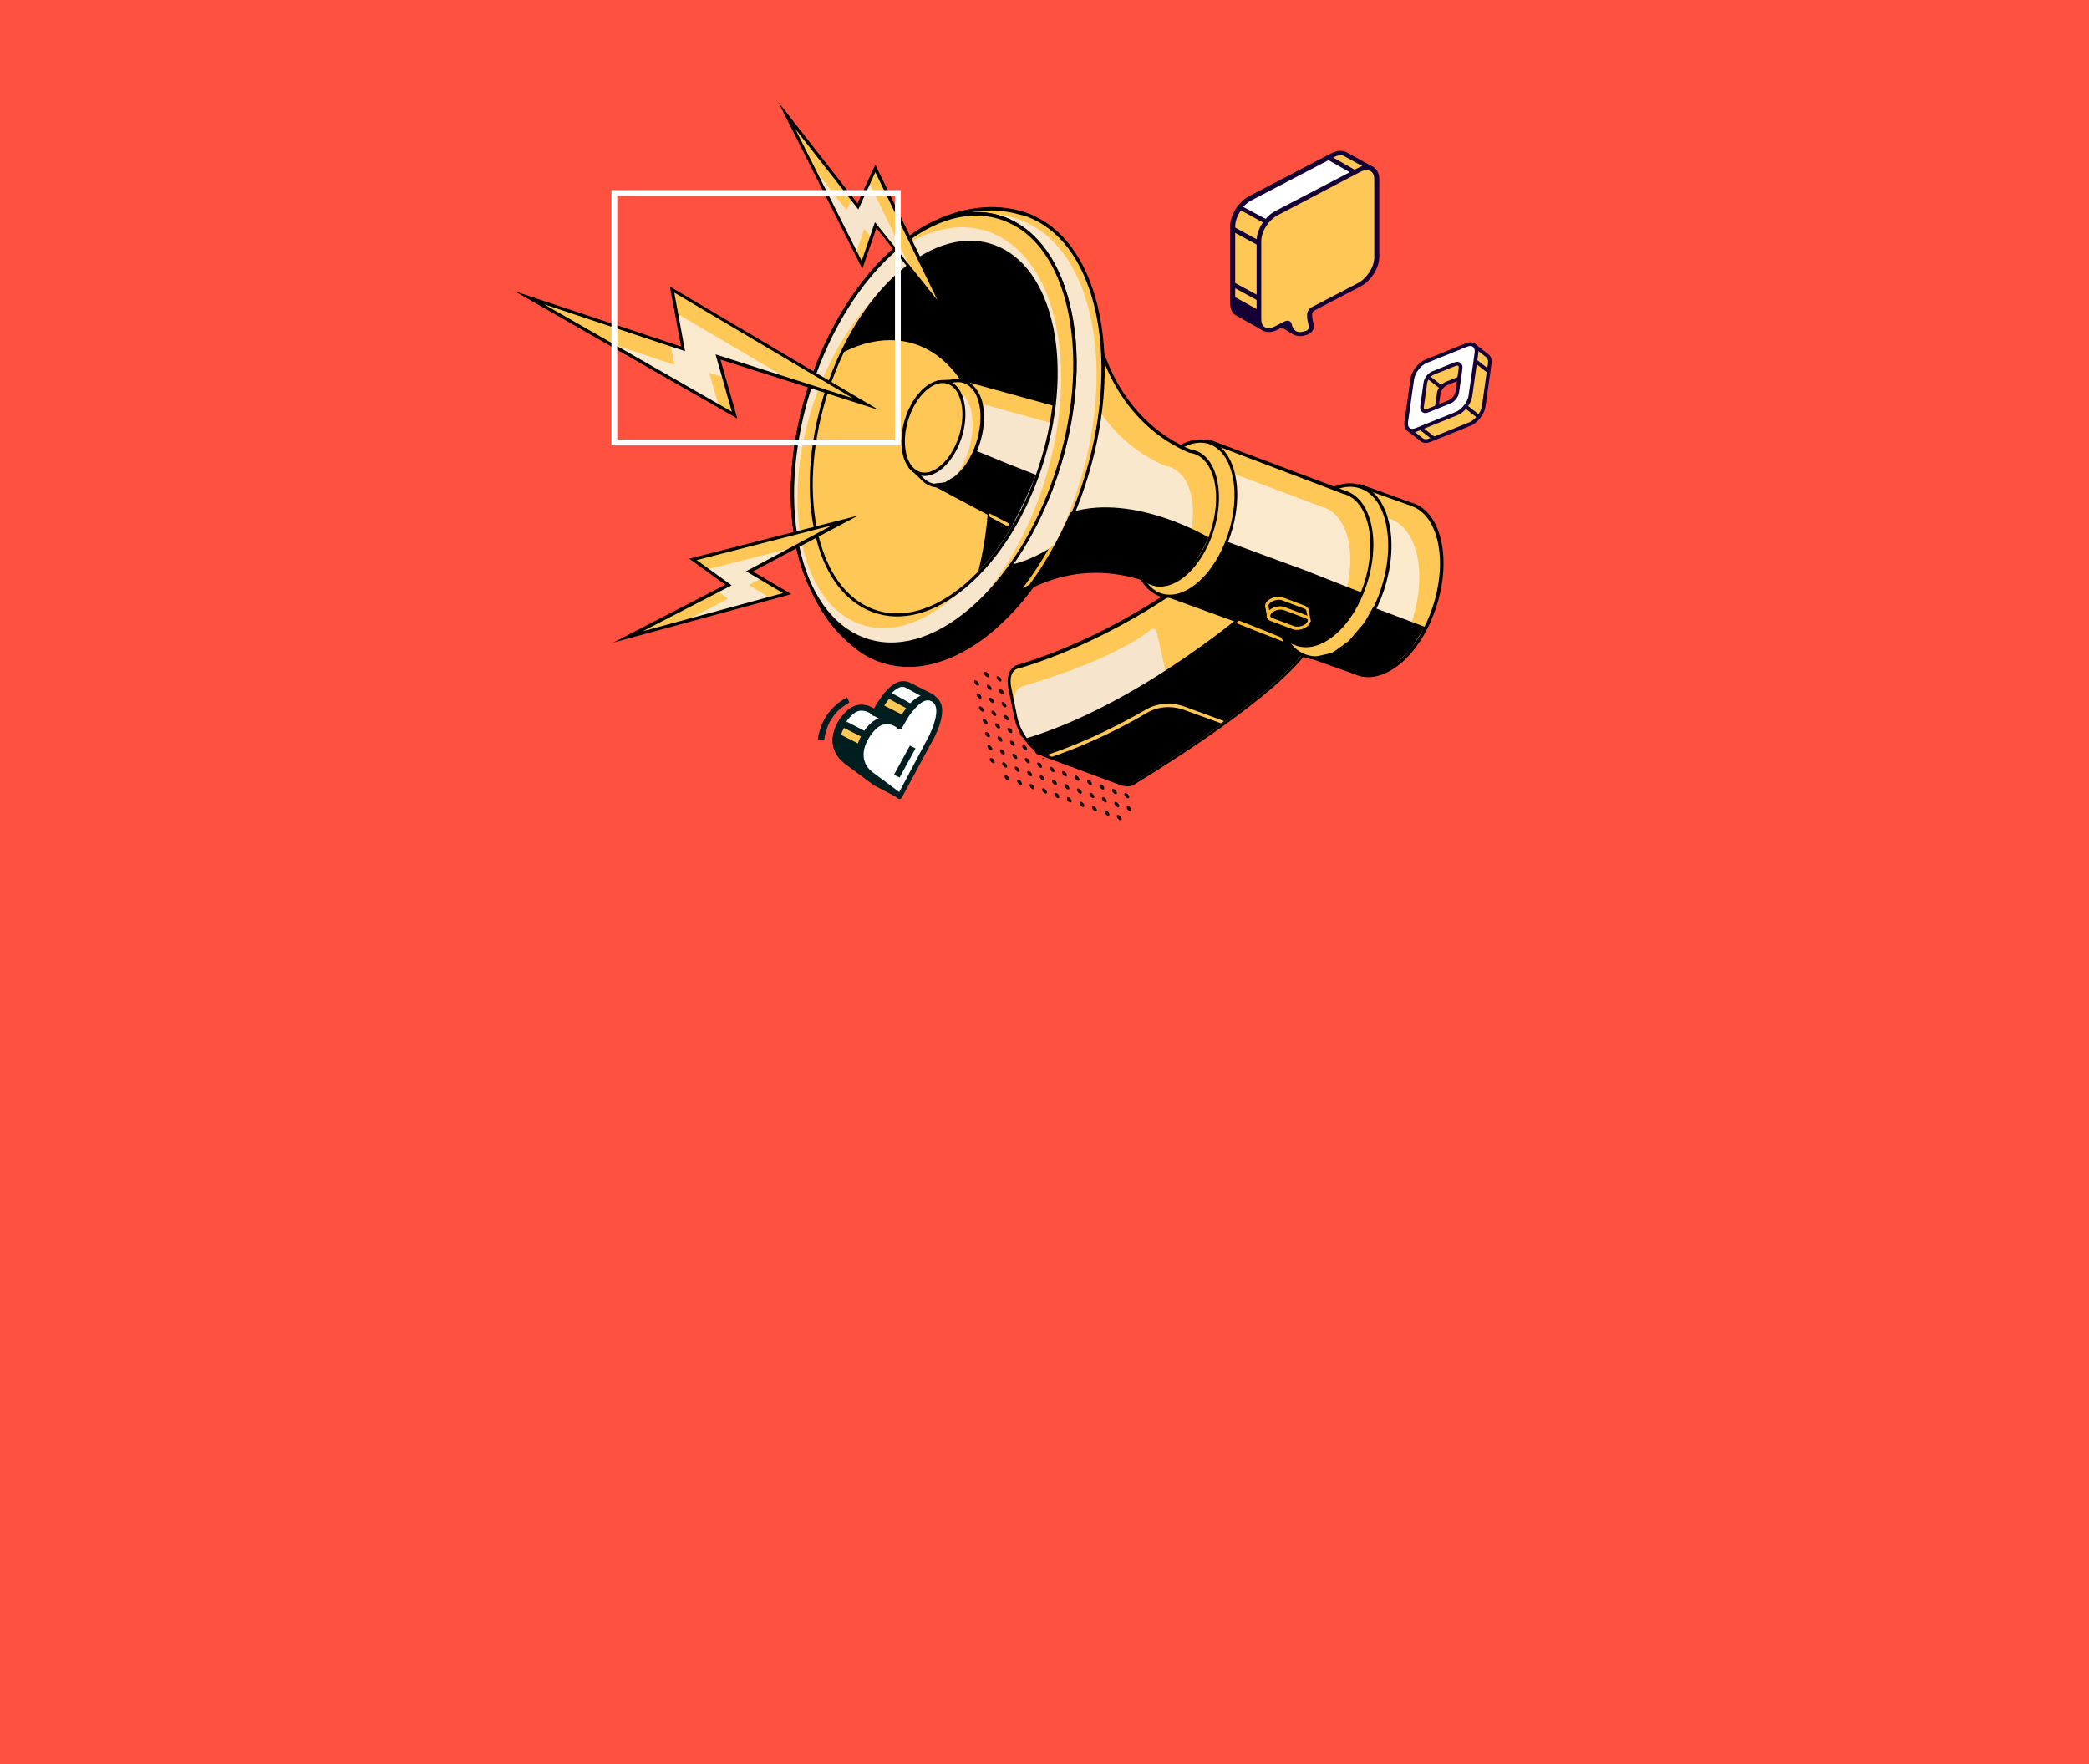 <svg width="360" height="304" viewBox="0 0 360 304" fill="none" xmlns="http://www.w3.org/2000/svg">
<rect width="360" height="304" fill="#FF513F"/>
<g style="mix-blend-mode:screen" opacity="0.3">
<path d="M0 0L360 37.5L0 64.5L360 304L108.5 242.5L0 0Z" fill="#FF513F"/>
</g>
<path d="M145.156 124.283C147.61 120.558 150.199 122.485 150.744 122.87C150.744 122.87 150.881 122.87 150.881 122.742C151.426 121.714 154.016 116.961 156.469 117.989L160.558 120.044V120.173L157.695 124.797L153.879 134.561L154.97 134.946V137.002C154.97 137.13 154.833 137.13 154.833 137.13L150.881 134.946L145.838 131.221C145.838 131.221 142.158 129.037 145.156 124.283Z" fill="white"/>
<path d="M154.835 137.644C154.971 137.644 155.107 137.644 155.107 137.515C155.243 137.387 155.38 137.258 155.38 137.002V134.561L154.562 134.304L158.106 125.054L161.104 120.301V120.044C161.104 119.916 160.968 119.787 160.831 119.659L156.743 117.603C155.789 117.218 154.426 117.089 152.518 119.273C151.7 120.301 151.018 121.329 150.609 122.099C150.064 121.714 149.11 121.329 148.02 121.457C146.793 121.586 145.703 122.485 144.749 123.898C141.478 129.037 145.567 131.477 145.567 131.606L150.609 135.331L154.562 137.387C154.698 137.515 154.698 137.644 154.835 137.644ZM154.426 135.331V136.231L151.155 134.561L146.248 130.835C146.112 130.707 142.977 128.78 145.703 124.54C146.521 123.384 147.338 122.613 148.156 122.485C149.247 122.356 150.201 122.999 150.337 123.256L150.473 123.384H150.746C150.882 123.384 151.155 123.256 151.155 122.999C151.427 122.613 152.109 121.072 153.199 119.916C154.017 119.016 155.107 117.989 156.061 118.502L159.605 120.429L157.015 124.669L153.063 134.946L154.426 135.331Z" fill="#001E20"/>
<path d="M149.244 126.854C149.244 126.854 151.016 126.725 151.289 126.854C151.561 126.982 155.514 128.395 155.514 128.395L156.059 129.68L154.151 134.819L155.241 135.076V137.131C155.241 137.26 155.105 137.26 155.105 137.26L151.153 135.204L146.11 131.479C146.11 131.479 142.702 129.423 145.156 124.927L149.244 126.854Z" fill="#FFC856"/>
<path d="M154.971 137.644C155.107 137.644 155.243 137.644 155.243 137.516C155.379 137.387 155.516 137.259 155.516 137.002V134.561L154.698 134.304L156.47 129.551L155.788 127.881L155.652 127.752C153.88 126.981 151.699 126.211 151.291 126.082C151.018 126.082 149.791 126.082 149.246 126.082L144.749 123.77L144.476 124.284C141.75 129.037 145.566 131.478 145.566 131.478L150.609 135.203L154.562 137.259C154.698 137.516 154.834 137.644 154.971 137.644ZM154.562 135.332V136.231L151.291 134.561L146.384 130.835C146.248 130.707 143.522 129.037 145.43 125.44L149.246 127.367H149.383C150.2 127.367 151.154 127.238 151.427 127.367C151.699 127.367 153.744 128.266 155.243 128.908L155.652 129.808L153.608 135.203L154.562 135.332Z" fill="#001E20"/>
<path d="M154.152 124.668L151.018 122.998V122.87C151.29 122.356 151.972 120.943 153.062 119.786L157.151 121.97L158.377 124.154L157.969 124.925L157.423 126.467L156.06 127.494L154.152 124.668Z" fill="#FFC856"/>
<path d="M155.653 128.266L157.697 126.724L158.379 125.054L158.924 124.155L157.561 121.586L152.927 119.016L152.654 119.402C151.564 120.686 150.746 122.099 150.61 122.613C150.474 122.742 150.61 122.999 150.61 123.127V123.384L153.881 125.054L155.653 128.266ZM156.743 126.21L156.062 126.724L154.699 124.283L151.7 122.742C151.973 122.228 152.518 121.329 153.2 120.429L156.743 122.356L157.697 124.155L157.288 124.797L156.743 126.21Z" fill="#001E20"/>
<path d="M149.381 126.468C151.834 122.743 154.424 124.67 154.969 125.055C154.969 125.055 155.105 125.055 155.105 124.927C155.65 123.899 158.24 119.146 160.693 120.173C163.692 121.586 160.012 127.753 160.012 127.753L155.105 136.874C155.105 137.002 154.969 137.002 154.969 137.002L149.926 133.277C149.926 133.405 146.246 131.221 149.381 126.468Z" fill="white"/>
<path d="M154.834 137.645H155.107C155.243 137.645 155.516 137.516 155.516 137.259L160.422 128.138C160.558 128.01 163.012 123.77 162.194 121.33C161.921 120.687 161.512 120.173 160.831 119.788C160.013 119.403 158.514 119.403 156.606 121.458C155.788 122.486 155.107 123.514 154.698 124.284C154.153 123.899 153.199 123.514 152.108 123.642C150.882 123.77 149.791 124.67 148.837 126.083C145.566 131.221 149.655 133.662 149.655 133.791L154.834 137.645ZM159.877 120.687C160.013 120.687 160.149 120.687 160.422 120.816C160.831 120.944 161.104 121.33 161.24 121.715C161.785 123.385 160.286 126.597 159.604 127.753L154.97 136.489L150.473 133.148C150.336 133.02 147.202 131.093 149.928 126.854C150.745 125.697 151.563 124.927 152.517 124.798C153.607 124.67 154.561 125.312 154.698 125.569L154.834 125.697H155.107C155.243 125.697 155.516 125.569 155.516 125.312C155.788 124.927 156.47 123.385 157.56 122.229C158.241 121.458 159.059 120.687 159.877 120.687Z" fill="#001E20"/>
<path d="M156.805 128.495L157.774 128.966L155.025 133.99L154.056 133.519L156.805 128.495Z" fill="#001E20"/>
<path d="M155.924 123.384L151.835 121.329L151.018 122.999L155.107 125.054L155.924 123.384Z" fill="#001E20"/>
<path d="M149.109 133.02L147.065 132.12L144.884 130.579L144.202 128.78L144.066 126.982L144.339 126.339L148.155 128.266L147.882 129.68L148.427 131.35L149.109 133.02Z" fill="#001E20"/>
<path d="M142.021 127.623C142.566 122.742 146.246 121.2 146.382 121.071L145.973 120.172C145.837 120.301 141.612 122.099 140.931 127.495L142.021 127.623Z" fill="#001E20"/>
<path d="M223.12 57.351L218.569 54.699L223.12 54.543L223.696 55.011L224.1 56.415L223.12 57.351Z" fill="#150035"/>
<path d="M223.177 57.819L223.466 57.559L224.56 56.467L224.502 56.259L224.042 54.699L223.926 54.647L223.235 54.074H223.005L218.223 54.23L218.05 54.751L218.338 54.907L223.177 57.819ZM223.638 56.259L223.062 56.831L219.894 54.959L223.005 54.855L223.35 55.115L223.638 56.259Z" fill="#150035"/>
<path d="M215.456 34.154L229.628 26.768C230.434 26.352 231.183 26.3 231.702 26.56L236.31 29.161C236.31 29.161 236.368 29.213 236.31 29.213C236.08 29.577 234.179 33.218 234.006 33.894C233.948 34.154 233.315 36.962 232.623 40.187V41.8C232.623 42.684 232.278 43.724 231.644 44.608C230.895 47.989 230.319 50.849 230.261 50.953L223.752 52.93H223.291C223.291 52.93 223.233 52.878 223.291 52.878L223.636 51.942C223.752 51.526 223.809 51.005 223.809 50.537L217.703 56.675H217.645L213.152 54.178C213.152 54.178 213.094 54.178 213.094 54.126C212.576 53.814 212.23 53.242 212.23 52.358V38.939C212.403 37.222 213.785 35.038 215.456 34.154Z" fill="#FFC856"/>
<path d="M217.819 57.039C217.934 57.039 218.107 56.987 218.164 56.883L223.407 51.63C223.407 51.682 223.407 51.734 223.349 51.838L223.004 52.722C222.946 52.93 223.004 53.138 223.234 53.242L223.349 53.294H223.983L230.781 51.214L230.838 51.006C230.838 50.954 231.472 48.093 232.163 44.713C232.797 43.724 233.143 42.684 233.143 41.748V40.136C233.488 38.627 234.41 34.258 234.525 33.894C234.64 33.374 236.081 30.67 236.772 29.265C236.887 29.057 236.772 28.849 236.599 28.745L231.99 26.197C231.242 25.885 230.377 25.937 229.456 26.405L215.284 33.79C213.441 34.727 212 37.067 212 38.939V52.306C212 53.242 212.346 54.023 213.037 54.387L217.588 56.935C217.646 57.039 217.704 57.039 217.819 57.039ZM224.444 49.498L217.761 56.207L213.498 53.815C213.095 53.554 212.865 53.034 212.865 52.358V38.991C212.865 37.379 214.189 35.299 215.745 34.466L229.917 27.081C230.55 26.717 231.184 26.665 231.587 26.873L235.908 29.265C235.332 30.305 233.892 33.114 233.719 33.738C233.661 33.998 233.2 35.975 232.336 40.032V40.084V41.696C232.336 42.476 231.99 43.464 231.472 44.297L231.414 44.453C230.781 47.313 230.262 49.862 230.089 50.59L224.041 52.41L224.213 51.942C224.329 51.474 224.386 50.954 224.444 50.486V49.498Z" fill="#150035"/>
<path d="M215.514 34.154L228.937 27.133L235.619 30.929L221.217 37.795L218.221 38.211L213.613 35.766C214.131 35.09 214.823 34.518 215.514 34.154Z" fill="white"/>
<path d="M218.166 38.628L221.45 38.16L236.485 30.982L228.996 26.717L215.343 33.843C214.652 34.207 213.96 34.831 213.384 35.559L213.154 35.871L218.166 38.628ZM221.104 37.431L218.339 37.848L214.249 35.663C214.709 35.143 215.17 34.779 215.689 34.519L228.939 27.602L234.815 30.93L221.104 37.431Z" fill="#150035"/>
<path d="M212.54 39.05L217.13 41.544L216.684 42.212L212.094 39.719L212.54 39.05Z" fill="#150035"/>
<path d="M212.666 48.665L217.257 51.159L216.811 51.828L212.221 49.334L212.666 48.665Z" fill="#150035"/>
<path d="M234.18 29.317L220.008 36.703C218.337 37.587 216.955 39.719 216.955 41.488V54.906C216.955 56.675 218.337 57.403 220.008 56.519L221.621 55.687C221.909 55.531 222.14 55.635 222.197 55.895C222.37 56.675 223.004 58.183 225.308 57.299C225.769 57.143 226.114 56.519 225.999 56.103C225.826 55.635 225.654 54.958 225.654 54.178C225.654 53.814 225.942 53.398 226.287 53.242L234.18 49.133C235.85 48.249 237.233 46.117 237.233 44.348V30.929C237.233 29.161 235.908 28.433 234.18 29.317Z" fill="#FFC856"/>
<path d="M224.041 57.924C224.444 57.924 224.962 57.819 225.481 57.611C226.115 57.351 226.575 56.519 226.403 55.947C226.287 55.531 226.115 54.907 226.115 54.127C226.115 53.919 226.287 53.607 226.518 53.503L234.41 49.394C236.254 48.458 237.694 46.169 237.694 44.297V30.878C237.694 29.89 237.291 29.11 236.599 28.745C235.908 28.381 234.986 28.433 234.007 28.953L219.835 36.339C217.992 37.275 216.552 39.564 216.552 41.436V54.855C216.552 55.843 216.955 56.623 217.646 56.987C218.337 57.351 219.259 57.299 220.238 56.779L221.852 55.947C221.967 56.519 222.312 57.247 223.061 57.663C223.349 57.871 223.695 57.924 224.041 57.924ZM235.562 29.318C235.793 29.318 235.966 29.37 236.138 29.474C236.599 29.682 236.83 30.202 236.83 30.93V44.349C236.83 46.013 235.562 47.989 233.949 48.822L226.057 52.931C225.596 53.191 225.25 53.711 225.25 54.231C225.25 55.115 225.423 55.791 225.596 56.259C225.654 56.415 225.423 56.883 225.135 56.987C224.386 57.247 223.81 57.299 223.407 57.091C222.888 56.831 222.658 56.207 222.6 55.843C222.543 55.583 222.37 55.427 222.197 55.323C221.967 55.219 221.679 55.271 221.391 55.375L219.778 56.207C219.086 56.571 218.453 56.623 218.049 56.415C217.589 56.207 217.358 55.687 217.358 54.959V41.54C217.358 39.876 218.625 37.899 220.238 37.067L234.41 29.63C234.813 29.422 235.217 29.318 235.562 29.318Z" fill="#150035"/>
<path d="M212.405 50.954L216.898 53.45V55.271L217.186 56.363L213.211 54.126L212.462 53.242L212.347 52.254L212.405 50.954Z" fill="#150035"/>
<path d="M169.536 122.334C169.6 122.571 169.438 122.709 169.213 122.61C168.987 122.511 168.77 122.259 168.706 122.022C168.643 121.784 168.805 121.646 169.03 121.745C169.256 121.844 169.473 122.096 169.536 122.334Z" fill="#16110D"/>
<path d="M171.689 123.079C171.752 123.316 171.59 123.454 171.365 123.355C171.139 123.256 170.922 123.004 170.859 122.767C170.795 122.529 170.957 122.391 171.183 122.49C171.408 122.589 171.661 122.883 171.689 123.079Z" fill="#16110D"/>
<path d="M173.841 123.824C173.905 124.061 173.743 124.2 173.518 124.101C173.292 124.002 173.075 123.749 173.012 123.512C172.948 123.275 173.11 123.136 173.335 123.235C173.561 123.334 173.814 123.629 173.841 123.824Z" fill="#16110D"/>
<path d="M175.994 124.569C176.057 124.806 175.896 124.944 175.67 124.845C175.445 124.746 175.228 124.494 175.164 124.257C175.1 124.019 175.262 123.881 175.488 123.98C175.713 124.079 175.966 124.374 175.994 124.569Z" fill="#16110D"/>
<path d="M178.104 125.349C178.168 125.587 178.006 125.725 177.781 125.626C177.555 125.527 177.338 125.274 177.274 125.037C177.21 124.799 177.372 124.661 177.598 124.76C177.864 124.825 178.117 125.119 178.104 125.349Z" fill="#16110D"/>
<path d="M180.257 126.094C180.321 126.332 180.159 126.47 179.933 126.371C179.708 126.272 179.491 126.02 179.427 125.782C179.364 125.545 179.525 125.407 179.751 125.506C180.013 125.647 180.229 125.899 180.257 126.094Z" fill="#16110D"/>
<path d="M182.445 126.881C182.509 127.118 182.347 127.257 182.121 127.158C181.896 127.059 181.679 126.806 181.615 126.569C181.551 126.332 181.713 126.193 181.939 126.292C182.164 126.391 182.381 126.644 182.445 126.881Z" fill="#16110D"/>
<path d="M184.596 127.626C184.66 127.863 184.498 128.002 184.272 127.902C184.047 127.803 183.83 127.551 183.766 127.314C183.703 127.076 184.532 127.389 184.596 127.626Z" fill="#16110D"/>
<path d="M169.13 120.093C169.193 120.33 169.031 120.469 168.806 120.369C168.58 120.27 168.363 120.018 168.3 119.781C168.236 119.543 168.398 119.405 168.623 119.504C168.849 119.603 169.066 119.856 169.13 120.093Z" fill="#16110D"/>
<path d="M171.282 120.838C171.346 121.075 171.184 121.213 170.958 121.114C170.733 121.015 170.516 120.763 170.452 120.526C170.388 120.288 170.55 120.15 170.776 120.249C171.001 120.348 171.218 120.6 171.282 120.838Z" fill="#16110D"/>
<path d="M173.434 121.583C173.498 121.82 173.336 121.958 173.111 121.859C172.885 121.76 172.668 121.508 172.604 121.271C172.541 121.033 172.703 120.895 172.928 120.994C173.154 121.093 173.407 121.387 173.434 121.583Z" fill="#16110D"/>
<path d="M175.546 122.363C175.61 122.601 175.448 122.739 175.222 122.64C174.996 122.541 174.779 122.289 174.715 122.051C174.652 121.814 174.814 121.675 175.039 121.774C175.306 121.839 175.559 122.133 175.546 122.363Z" fill="#16110D"/>
<path d="M177.696 123.108C177.76 123.346 177.598 123.484 177.372 123.385C177.147 123.286 176.93 123.034 176.866 122.796C176.838 122.601 177.668 122.913 177.696 123.108Z" fill="#16110D"/>
<path d="M168.722 117.852C168.786 118.089 168.624 118.227 168.399 118.128C168.173 118.029 167.956 117.777 167.893 117.539C167.829 117.302 167.991 117.164 168.216 117.263C168.442 117.362 168.659 117.614 168.722 117.852Z" fill="#16110D"/>
<path d="M170.875 118.597C170.939 118.834 170.777 118.973 170.551 118.874C170.326 118.774 170.109 118.522 170.045 118.285C169.982 118.047 170.144 117.909 170.369 118.008C170.595 118.107 170.811 118.36 170.875 118.597Z" fill="#16110D"/>
<path d="M172.986 119.377C173.05 119.615 172.888 119.753 172.662 119.654C172.437 119.555 172.22 119.303 172.156 119.065C172.092 118.828 172.254 118.689 172.48 118.788C172.746 118.853 172.963 119.105 172.986 119.377Z" fill="#16110D"/>
<path d="M175.138 120.122C175.202 120.359 175.04 120.497 174.815 120.398C174.589 120.299 174.372 120.047 174.309 119.81C174.245 119.572 174.407 119.434 174.632 119.533C174.858 119.632 175.111 119.927 175.138 120.122Z" fill="#16110D"/>
<path d="M170.427 116.391C170.49 116.628 170.328 116.767 170.103 116.668C169.877 116.568 169.66 116.316 169.596 116.078C169.533 115.841 169.695 115.703 169.92 115.802C170.186 115.866 170.403 116.119 170.427 116.391Z" fill="#16110D"/>
<path d="M172.579 117.136C172.642 117.373 172.481 117.512 172.255 117.413C172.03 117.314 171.813 117.061 171.749 116.824C171.685 116.587 171.847 116.448 172.073 116.547C172.298 116.646 172.515 116.899 172.579 117.136Z" fill="#16110D"/>
<path d="M174.407 118.159C174.182 118.06 173.965 117.808 173.901 117.571C173.838 117.333 173.999 117.195 174.225 117.294C174.451 117.393 174.633 118.258 174.407 118.159Z" fill="#16110D"/>
<path d="M173.961 134.225C174.025 134.462 173.863 134.6 173.637 134.501C173.412 134.402 173.195 134.15 173.131 133.913C173.068 133.675 173.229 133.537 173.455 133.636C173.681 133.735 173.897 133.987 173.961 134.225Z" fill="#16110D"/>
<path d="M176.113 134.97C176.177 135.207 176.015 135.345 175.789 135.246C175.564 135.147 175.347 134.895 175.283 134.657C175.219 134.42 175.381 134.282 175.607 134.381C175.832 134.48 176.049 134.732 176.113 134.97Z" fill="#16110D"/>
<path d="M178.265 135.715C178.329 135.952 178.167 136.091 177.942 135.992C177.716 135.892 177.499 135.64 177.435 135.403C177.372 135.165 177.534 135.027 177.759 135.126C177.985 135.225 178.238 135.52 178.265 135.715Z" fill="#16110D"/>
<path d="M180.418 136.46C180.482 136.697 180.32 136.835 180.094 136.736C179.869 136.637 179.652 136.385 179.588 136.147C179.525 135.91 179.686 135.772 179.912 135.871C180.138 135.97 180.391 136.264 180.418 136.46Z" fill="#16110D"/>
<path d="M182.529 137.24C182.593 137.478 182.431 137.616 182.205 137.517C181.98 137.418 181.763 137.165 181.699 136.928C181.635 136.69 181.797 136.552 182.023 136.651C182.289 136.715 182.542 137.01 182.529 137.24Z" fill="#16110D"/>
<path d="M184.681 137.986C184.745 138.223 184.583 138.361 184.358 138.262C184.132 138.163 183.915 137.911 183.852 137.674C183.788 137.436 183.95 137.298 184.175 137.397C184.401 137.496 184.654 137.791 184.681 137.986Z" fill="#16110D"/>
<path d="M186.869 138.772C186.932 139.009 186.771 139.148 186.545 139.049C186.32 138.95 186.103 138.697 186.039 138.46C185.975 138.223 186.137 138.084 186.363 138.183C186.588 138.282 186.805 138.535 186.869 138.772Z" fill="#16110D"/>
<path d="M189.022 139.517C189.086 139.754 188.924 139.893 188.698 139.794C188.473 139.695 188.256 139.442 188.192 139.205C188.129 138.968 188.29 138.829 188.516 138.928C188.742 139.027 188.958 139.28 189.022 139.517Z" fill="#16110D"/>
<path d="M171.402 131.238C171.466 131.476 171.304 131.614 171.078 131.515C170.852 131.416 170.635 131.163 170.571 130.926C170.508 130.688 170.67 130.55 170.895 130.649C171.162 130.714 171.379 130.966 171.402 131.238Z" fill="#16110D"/>
<path d="M173.554 131.984C173.618 132.221 173.456 132.359 173.231 132.26C173.005 132.161 172.788 131.909 172.725 131.672C172.661 131.434 172.823 131.296 173.048 131.395C173.274 131.494 173.491 131.746 173.554 131.984Z" fill="#16110D"/>
<path d="M175.707 132.729C175.77 132.966 175.609 133.105 175.383 133.006C175.157 132.907 174.941 132.654 174.877 132.417C174.813 132.18 174.975 132.041 175.201 132.14C175.426 132.239 175.643 132.492 175.707 132.729Z" fill="#16110D"/>
<path d="M177.859 133.473C177.922 133.711 177.76 133.849 177.535 133.75C177.309 133.651 177.092 133.399 177.029 133.161C176.965 132.924 177.127 132.786 177.352 132.885C177.578 132.984 177.795 133.236 177.859 133.473Z" fill="#16110D"/>
<path d="M180.011 134.219C180.075 134.456 179.913 134.595 179.687 134.495C179.462 134.396 179.245 134.144 179.181 133.907C179.117 133.669 179.279 133.531 179.505 133.63C179.73 133.729 179.947 133.982 180.011 134.219Z" fill="#16110D"/>
<path d="M182.123 134.999C182.186 135.236 182.024 135.375 181.799 135.275C181.573 135.176 181.356 134.924 181.292 134.686C181.228 134.449 181.39 134.311 181.616 134.41C181.882 134.474 182.099 134.727 182.123 134.999Z" fill="#16110D"/>
<path d="M184.274 135.745C184.338 135.982 184.176 136.12 183.95 136.021C183.725 135.922 183.508 135.67 183.444 135.432C183.381 135.195 183.542 135.057 183.768 135.156C183.993 135.255 184.21 135.507 184.274 135.745Z" fill="#16110D"/>
<path d="M186.427 136.49C186.491 136.727 186.329 136.866 186.103 136.766C185.878 136.667 185.661 136.415 185.597 136.178C185.533 135.94 185.695 135.802 185.921 135.901C186.146 136 186.363 136.253 186.427 136.49Z" fill="#16110D"/>
<path d="M188.579 137.234C188.643 137.472 188.481 137.61 188.256 137.511C188.03 137.412 187.813 137.159 187.749 136.922C187.686 136.685 187.848 136.546 188.073 136.646C188.299 136.745 188.516 136.997 188.579 137.234Z" fill="#16110D"/>
<path d="M170.995 128.997C171.058 129.235 170.897 129.373 170.671 129.274C170.446 129.175 170.229 128.923 170.165 128.685C170.101 128.448 170.263 128.31 170.489 128.409C170.714 128.508 170.931 128.76 170.995 128.997Z" fill="#16110D"/>
<path d="M173.147 129.743C173.21 129.98 173.048 130.118 172.823 130.019C172.597 129.92 172.381 129.668 172.317 129.431C172.253 129.193 172.415 129.055 172.641 129.154C172.866 129.253 173.083 129.505 173.147 129.743Z" fill="#16110D"/>
<path d="M175.299 130.488C175.363 130.725 175.201 130.863 174.976 130.764C174.75 130.665 174.533 130.413 174.47 130.176C174.406 129.938 174.568 129.8 174.793 129.899C175.019 129.998 175.236 130.25 175.299 130.488Z" fill="#16110D"/>
<path d="M177.452 131.233C177.515 131.47 177.354 131.609 177.128 131.51C176.903 131.411 176.686 131.158 176.622 130.921C176.558 130.684 176.72 130.545 176.946 130.644C177.171 130.743 177.388 130.996 177.452 131.233Z" fill="#16110D"/>
<path d="M179.563 132.012C179.627 132.25 179.465 132.388 179.239 132.289C179.013 132.19 178.796 131.938 178.733 131.7C178.669 131.463 178.831 131.324 179.056 131.423C179.323 131.488 179.54 131.74 179.563 132.012Z" fill="#16110D"/>
<path d="M181.715 132.758C181.779 132.995 181.617 133.134 181.391 133.035C181.166 132.936 180.949 132.683 180.885 132.446C180.822 132.209 180.983 132.07 181.209 132.169C181.434 132.268 181.651 132.521 181.715 132.758Z" fill="#16110D"/>
<path d="M183.867 133.503C183.931 133.741 183.769 133.879 183.544 133.78C183.318 133.681 183.101 133.429 183.038 133.191C182.974 132.954 183.136 132.816 183.361 132.915C183.587 133.014 183.804 133.266 183.867 133.503Z" fill="#16110D"/>
<path d="M186.02 134.248C186.084 134.486 185.922 134.624 185.696 134.525C185.471 134.426 185.254 134.174 185.19 133.936C185.127 133.699 185.289 133.561 185.514 133.66C185.74 133.759 185.957 134.011 186.02 134.248Z" fill="#16110D"/>
<path d="M188.173 134.993C188.236 135.231 188.074 135.369 187.849 135.27C187.623 135.171 187.406 134.918 187.343 134.681C187.279 134.444 187.441 134.305 187.666 134.404C187.892 134.504 188.109 134.756 188.173 134.993Z" fill="#16110D"/>
<path d="M191.174 140.262C191.238 140.5 191.076 140.638 190.85 140.539C190.625 140.44 190.408 140.187 190.344 139.95C190.28 139.713 190.442 139.574 190.668 139.673C190.893 139.773 191.11 140.025 191.174 140.262Z" fill="#16110D"/>
<path d="M170.587 126.756C170.65 126.994 170.488 127.132 170.263 127.033C170.037 126.934 169.82 126.682 169.757 126.444C169.693 126.207 169.855 126.069 170.08 126.168C170.306 126.267 170.523 126.519 170.587 126.756Z" fill="#16110D"/>
<path d="M172.74 127.501C172.804 127.739 172.642 127.877 172.417 127.778C172.191 127.679 171.974 127.426 171.911 127.189C171.847 126.952 172.009 126.813 172.234 126.913C172.46 127.012 172.677 127.264 172.74 127.501Z" fill="#16110D"/>
<path d="M174.892 128.247C174.956 128.484 174.794 128.622 174.569 128.523C174.343 128.424 174.126 128.172 174.062 127.934C173.999 127.697 174.161 127.559 174.386 127.658C174.612 127.757 174.829 128.009 174.892 128.247Z" fill="#16110D"/>
<path d="M177.004 129.027C177.068 129.265 176.906 129.403 176.68 129.304C176.455 129.205 176.238 128.952 176.174 128.715C176.11 128.477 176.272 128.339 176.498 128.438C176.764 128.502 176.981 128.755 177.004 129.027Z" fill="#16110D"/>
<path d="M179.155 129.772C179.219 130.01 179.057 130.148 178.832 130.049C178.606 129.95 178.389 129.697 178.326 129.46C178.262 129.223 178.424 129.084 178.649 129.184C178.875 129.283 179.092 129.535 179.155 129.772Z" fill="#16110D"/>
<path d="M181.308 130.517C181.371 130.755 181.21 130.893 180.984 130.794C180.759 130.695 180.542 130.442 180.478 130.205C180.414 129.968 180.576 129.829 180.802 129.928C181.027 130.028 181.244 130.28 181.308 130.517Z" fill="#16110D"/>
<path d="M190.731 137.979C190.795 138.217 190.633 138.355 190.407 138.256C190.182 138.157 189.965 137.904 189.901 137.667C189.838 137.43 189.999 137.291 190.225 137.391C190.451 137.49 190.667 137.742 190.731 137.979Z" fill="#16110D"/>
<path d="M190.284 135.773C190.347 136.011 190.185 136.149 189.96 136.05C189.734 135.951 189.517 135.698 189.453 135.461C189.39 135.223 189.552 135.085 189.777 135.184C190.043 135.249 190.26 135.501 190.284 135.773Z" fill="#16110D"/>
<path d="M183.461 131.262C183.524 131.499 183.362 131.638 183.137 131.539C182.911 131.44 182.694 131.187 182.631 130.95C182.567 130.712 182.729 130.574 182.954 130.673C183.18 130.772 183.397 131.025 183.461 131.262Z" fill="#16110D"/>
<path d="M185.613 132.007C185.677 132.244 185.515 132.383 185.289 132.284C185.064 132.184 184.847 131.932 184.783 131.695C184.719 131.457 184.881 131.319 185.107 131.418C185.332 131.517 185.549 131.77 185.613 132.007Z" fill="#16110D"/>
<path d="M170.181 124.515C170.244 124.753 170.083 124.891 169.857 124.792C169.632 124.693 169.415 124.441 169.351 124.203C169.287 123.966 169.449 123.828 169.675 123.927C169.9 124.026 170.117 124.278 170.181 124.515Z" fill="#16110D"/>
<path d="M172.333 125.26C172.396 125.498 172.234 125.636 172.009 125.537C171.783 125.438 171.567 125.186 171.503 124.948C171.439 124.711 171.601 124.573 171.827 124.672C172.052 124.771 172.269 125.023 172.333 125.26Z" fill="#16110D"/>
<path d="M174.445 126.04C174.508 126.278 174.347 126.416 174.121 126.317C173.895 126.218 173.678 125.965 173.614 125.728C173.551 125.49 173.713 125.352 173.938 125.451C174.204 125.516 174.422 125.768 174.445 126.04Z" fill="#16110D"/>
<path d="M176.596 126.786C176.66 127.023 176.498 127.162 176.272 127.063C176.047 126.964 175.83 126.711 175.766 126.474C175.702 126.237 175.864 126.098 176.09 126.197C176.315 126.296 176.532 126.549 176.596 126.786Z" fill="#16110D"/>
<path d="M187.726 132.787C187.789 133.025 187.627 133.163 187.402 133.064C187.176 132.965 186.959 132.713 186.895 132.475C186.831 132.238 186.993 132.099 187.219 132.198C187.485 132.263 187.702 132.515 187.726 132.787Z" fill="#16110D"/>
<path d="M189.876 133.533C189.94 133.771 189.778 133.909 189.552 133.81C189.327 133.711 189.11 133.458 189.046 133.221C188.983 132.984 189.144 132.845 189.37 132.944C189.596 133.044 189.812 133.296 189.876 133.533Z" fill="#16110D"/>
<path d="M178.749 127.531C178.813 127.769 178.651 127.907 178.425 127.808C178.2 127.709 177.983 127.457 177.919 127.219C177.856 126.982 178.018 126.844 178.243 126.943C178.469 127.042 178.685 127.294 178.749 127.531Z" fill="#16110D"/>
<path d="M180.902 128.276C180.965 128.513 180.803 128.652 180.578 128.553C180.352 128.454 180.135 128.201 180.072 127.964C180.008 127.727 180.17 127.588 180.395 127.687C180.621 127.786 180.838 128.039 180.902 128.276Z" fill="#16110D"/>
<path d="M183.053 129.021C183.117 129.258 182.955 129.396 182.73 129.297C182.504 129.198 182.287 128.946 182.224 128.709C182.16 128.471 182.322 128.333 182.547 128.432C182.773 128.531 182.99 128.784 183.053 129.021Z" fill="#16110D"/>
<path d="M185.165 129.801C185.229 130.038 185.067 130.177 184.841 130.078C184.615 129.979 184.398 129.726 184.335 129.489C184.271 129.251 184.433 129.113 184.659 129.212C184.925 129.276 185.142 129.529 185.165 129.801Z" fill="#16110D"/>
<path d="M187.317 130.547C187.38 130.784 187.218 130.922 186.993 130.823C186.767 130.724 186.55 130.472 186.487 130.235C186.423 129.997 186.585 129.859 186.81 129.958C187.036 130.057 187.253 130.309 187.317 130.547Z" fill="#16110D"/>
<path d="M189.469 131.292C189.533 131.529 189.371 131.667 189.146 131.568C188.92 131.469 188.703 131.217 188.64 130.98C188.576 130.742 188.738 130.604 188.963 130.703C189.189 130.802 189.406 131.054 189.469 131.292Z" fill="#16110D"/>
<path d="M192.779 140.454C193.005 140.553 193.222 140.805 193.285 141.042C193.349 141.28 193.187 141.418 192.962 141.319C192.736 141.22 192.519 140.968 192.455 140.73C192.392 140.493 192.554 140.355 192.779 140.454Z" fill="#16110D"/>
<path d="M192.372 138.213C192.598 138.312 192.815 138.565 192.879 138.802C192.942 139.039 192.78 139.178 192.555 139.078C192.329 138.979 192.112 138.727 192.049 138.49C191.985 138.252 192.147 138.114 192.372 138.213Z" fill="#16110D"/>
<path d="M194.994 139.505C195.058 139.742 194.896 139.881 194.671 139.782C194.445 139.683 194.228 139.43 194.164 139.193C194.101 138.956 194.263 138.817 194.488 138.916C194.714 139.015 194.967 139.31 194.994 139.505Z" fill="#16110D"/>
<path d="M191.965 135.972C192.19 136.071 192.407 136.323 192.471 136.561C192.535 136.798 192.373 136.936 192.147 136.837C191.922 136.738 191.705 136.486 191.641 136.249C191.577 136.011 191.739 135.873 191.965 135.972Z" fill="#16110D"/>
<path d="M194.588 137.264C194.652 137.501 194.49 137.639 194.264 137.54C194.039 137.441 193.822 137.189 193.758 136.952C193.695 136.714 193.856 136.576 194.082 136.675C194.307 136.774 194.561 137.068 194.588 137.264Z" fill="#16110D"/>
<path d="M191.522 133.688C191.747 133.787 191.964 134.04 192.028 134.277C192.092 134.515 191.93 134.653 191.704 134.554C191.478 134.455 191.261 134.202 191.198 133.965C191.17 133.77 191.332 133.631 191.522 133.688Z" fill="#16110D"/>
<path d="M194.181 135.023C194.245 135.26 194.083 135.399 193.858 135.3C193.632 135.2 193.415 134.948 193.351 134.711C193.288 134.473 193.45 134.335 193.675 134.434C193.901 134.533 194.154 134.828 194.181 135.023Z" fill="#16110D"/>
<path d="M195.634 134.893C195.634 134.893 217.387 121.986 224.552 112.99L208.006 97.708C208.006 97.708 194.148 109.4 175.337 115.001C174.149 115.352 173.528 116.694 173.961 118.683L174.999 123.768C175.58 126.589 177.906 129.542 180.272 130.396L193.088 135.151C194.201 135.454 195.061 135.383 195.634 134.893Z" fill="#FFC856"/>
<path d="M202.362 122.495L199.324 108.84C199.232 108.404 198.7 108.197 198.333 108.51C196.501 110.001 190.805 113.911 176.228 118.275C175.043 118.625 174.424 119.963 174.856 121.947L175.28 124.085C176.027 126.682 178.21 129.303 180.379 130.097L193.162 134.839C194.189 135.211 195.089 135.105 195.66 134.617C195.66 134.617 196.263 134.249 197.229 133.644C198.104 131.205 199.142 126.569 202.362 122.495Z" fill="#F6E5CC"/>
<path d="M180.031 130.18L192.897 134.956C193.932 135.331 194.837 135.223 195.412 134.732C195.412 134.732 217.251 121.769 224.444 112.734L220.135 108.716L213.831 106.106C213.831 106.106 195.52 121.681 176.635 127.307C176.594 127.342 176.594 127.342 176.516 127.334C177.576 128.65 178.845 129.712 180.031 130.18Z" fill="black"/>
<path d="M177.129 128.219C175.996 126.901 175.113 125.297 174.813 123.71L173.775 118.625C173.41 116.798 173.84 115.4 174.886 114.801L174.849 114.758L175.286 114.606C193.823 109.018 207.713 97.446 207.835 97.341L207.999 97.202L224.914 112.831L224.746 113.048C217.709 121.861 196.475 134.546 195.748 135.02C195.093 135.579 194.114 135.678 192.97 135.255L180.155 130.5C179.161 130.169 178.043 129.282 177.129 128.219ZM175.92 115.096L175.447 115.206C174.341 115.487 173.916 116.809 174.285 118.558L175.323 123.643C175.872 126.344 178.161 129.254 180.413 130.058L193.228 134.813C194.145 135.136 194.928 135.057 195.455 134.68L195.496 134.645C195.737 134.513 217.007 121.871 224.204 112.995L208.028 98.061C206.356 99.416 193.155 109.809 175.92 115.096Z" fill="black"/>
<path d="M241.253 114.074C246.476 109.612 249.52 100.393 248.121 93.499C247.449 90.249 245.862 88.074 243.893 87.183C243.629 87.041 243.361 86.976 243.092 86.911L234.374 83.768L233.071 86.204L224.584 112.796L233.452 116.031C233.716 116.173 233.984 116.238 234.253 116.303C236.358 116.858 238.805 116.165 241.253 114.074Z" fill="#FFC856"/>
<path d="M238.374 115.561C242.983 110.888 245.558 102.369 244.253 95.917C243.581 92.669 241.996 90.497 240.028 89.606C239.764 89.464 239.496 89.399 239.228 89.334L232.535 86.896L224.374 112.603L233.235 115.835C233.499 115.977 233.767 116.042 234.035 116.107C235.339 116.39 236.823 116.224 238.374 115.561Z" fill="#FBEACC"/>
<path d="M224.267 112.921L232.809 86.064L234.242 83.369L243.188 86.611C243.456 86.676 243.761 86.783 243.988 86.883C246.185 87.874 247.727 90.161 248.398 93.411C249.87 100.39 246.741 109.755 241.477 114.251C239.07 116.308 236.5 117.106 234.281 116.501C234.013 116.436 233.709 116.328 233.445 116.186L224.267 112.921ZM234.512 84.094L233.336 86.349L224.944 112.638L233.548 115.73C233.812 115.872 234.08 115.937 234.348 116.002C236.413 116.592 238.787 115.814 241.072 113.862C246.213 109.471 249.211 100.365 247.808 93.548C247.164 90.494 245.732 88.335 243.726 87.401C243.462 87.259 243.194 87.194 242.966 87.094L234.512 84.094Z" fill="black"/>
<path d="M232.324 111.007C227.097 115.472 221.731 113.433 220.29 106.568C218.89 99.668 221.935 90.443 227.162 85.978C232.389 81.513 237.755 83.553 239.196 90.417C240.596 97.317 237.55 106.542 232.324 111.007Z" fill="#FFC856"/>
<path d="M222.232 111.46C221.211 110.272 220.411 108.6 220.019 106.58C218.546 99.596 221.678 90.225 226.945 85.725C229.558 83.493 232.28 82.787 234.642 83.639C237.003 84.491 238.696 86.872 239.433 90.364C240.906 97.348 237.774 106.719 232.507 111.219C229.894 113.451 227.172 114.157 224.81 113.305C223.859 112.94 222.962 112.308 222.232 111.46ZM236.848 85.875C236.191 85.112 235.408 84.53 234.493 84.207C232.322 83.413 229.796 84.099 227.346 86.192C222.201 90.587 219.201 99.699 220.605 106.521C221.277 109.773 222.824 111.984 224.995 112.779C227.166 113.574 229.692 112.887 232.142 110.795C237.287 106.4 240.287 97.287 238.883 90.466C238.523 88.565 237.796 86.978 236.848 85.875Z" fill="black"/>
<path d="M229.938 109.153C234.619 105.154 237.368 96.937 236.051 90.726C235.441 87.799 234.04 85.841 232.224 85.044C231.998 84.945 231.771 84.845 231.503 84.78L208.204 75.998L207.036 78.169L199.455 102.032L213.996 107.364C214.223 107.464 223.321 111.064 223.588 111.129C225.575 111.633 227.74 111.03 229.938 109.153Z" fill="#FFC856"/>
<path d="M227.198 110.802C231.268 106.593 233.55 99.073 232.403 93.308C231.793 90.384 230.393 88.428 228.579 87.632C228.353 87.532 228.126 87.433 227.859 87.368L206.701 79.419L199.503 102.06L214.033 107.388C214.259 107.488 223.349 111.085 223.617 111.149C224.727 111.374 225.932 111.298 227.198 110.802Z" fill="#FAE9CC"/>
<path d="M234.495 102.04C234.228 101.975 225.161 98.387 224.935 98.288L210.442 92.973L206.483 87.141L208.222 76.15L207.057 78.315L199.501 102.1L213.994 107.415C214.22 107.515 223.287 111.103 223.554 111.167C225.416 111.697 227.615 111.062 229.765 109.225C231.794 107.492 233.481 104.953 234.608 102.09C234.572 102.048 234.572 102.048 234.495 102.04Z" fill="black"/>
<path d="M199.252 102.204L206.923 78.117L208.223 75.687L231.713 84.527C231.903 84.585 232.207 84.692 232.434 84.791C234.399 85.68 235.792 87.793 236.366 90.677C237.642 96.923 234.844 105.329 230.122 109.363C227.964 111.206 225.677 111.912 223.654 111.366C223.309 111.294 214.098 107.644 214.025 107.56L199.252 102.204ZM208.456 76.368L207.414 78.359L199.926 101.922L214.242 107.154C214.618 107.346 223.566 110.854 223.798 110.877C225.63 111.366 227.759 110.721 229.794 108.982C234.394 105.053 237.098 96.948 235.854 90.821C235.271 88.09 234.024 86.148 232.209 85.35C231.982 85.251 231.755 85.151 231.524 85.129L208.456 76.368Z" fill="black"/>
<path d="M206.541 100.628C201.845 104.64 197.048 102.85 195.727 96.619C194.443 90.431 197.204 82.111 201.859 78.134C206.514 74.158 211.352 75.912 212.673 82.143C213.957 88.332 211.196 96.652 206.541 100.628Z" fill="#FFC856"/>
<path d="M197.421 101.06C196.509 99.999 195.777 98.49 195.413 96.666C194.133 90.4 196.94 81.968 201.676 77.922C204.004 75.934 206.489 75.283 208.624 76.035C210.795 76.83 212.305 78.998 212.909 82.089C214.189 88.355 211.382 96.787 206.646 100.833C204.318 102.821 201.833 103.472 199.698 102.72C198.902 102.37 198.077 101.823 197.421 101.06ZM210.57 78.052C209.987 77.373 209.276 76.876 208.516 76.569C206.573 75.874 204.324 76.47 202.119 78.354C197.504 82.296 194.793 90.426 196.041 96.572C196.616 99.465 198.058 101.472 199.961 102.201C201.904 102.896 204.153 102.3 206.358 100.416C210.972 96.474 213.684 88.344 212.436 82.198C212.068 80.452 211.446 79.07 210.57 78.052Z" fill="black"/>
<path d="M204.267 98.981C208.306 95.531 210.692 88.346 209.596 82.957C208.957 79.826 207.235 77.988 205.116 77.665C201.091 76.029 190.584 70.149 188.169 53.019C188.034 51.957 186.575 51.659 186.096 52.583L160.758 103.202L162.953 106.989C164.194 109.091 167.008 109.482 168.617 107.814C173.361 102.879 183.388 95.196 197.194 99.728C199.084 101.35 201.696 101.177 204.267 98.981Z" fill="#FFC856"/>
<path d="M196.84 99.65C198.028 100.62 199.528 100.883 201.147 100.381C204.462 96.668 206.29 90.403 205.319 85.572C204.68 82.443 202.959 80.606 200.842 80.283C196.818 78.648 186.468 72.864 183.963 55.967L160.387 103.08L162.581 106.865C163.361 108.184 164.798 108.867 166.164 108.729C167.596 107.432 169.345 106.012 171.354 104.81C176.765 100.409 185.519 95.945 196.84 99.65Z" fill="#F9E8CC"/>
<path d="M163.136 107.863C162.954 107.651 162.808 107.481 162.667 107.234L160.403 103.285L185.827 52.519C186.089 52 186.688 51.709 187.265 51.804C187.879 51.942 188.321 52.374 188.4 53.041C190.756 69.856 200.876 75.698 205.129 77.433C207.443 77.737 209.156 79.73 209.791 82.938C210.923 88.369 208.493 95.666 204.371 99.187C201.801 101.383 199.103 101.702 197.058 100.065C183.402 95.626 173.461 103.161 168.794 108.104C167.969 108.956 166.78 109.383 165.548 109.186C164.661 109.06 163.792 108.626 163.136 107.863ZM161.062 103.31L163.184 107.013C163.714 107.958 164.651 108.554 165.651 108.73C166.692 108.87 167.682 108.539 168.384 107.792C173.133 102.78 183.278 95.07 197.275 99.659L197.389 99.709C199.21 101.169 201.713 100.869 204.08 98.848C208.038 95.466 210.378 88.393 209.315 83.124C208.703 80.19 207.176 78.332 205.094 78.052L205.017 78.044C200.687 76.301 190.303 70.316 187.887 53.186C187.836 52.715 187.499 52.487 187.19 52.457C186.922 52.392 186.527 52.509 186.35 52.88L161.062 103.31Z" fill="black"/>
<path d="M156.141 114.597C157.305 114.633 158.009 114.547 158.009 114.547C162.227 114.181 166.731 112.173 171.181 108.372C184.897 96.654 193.027 72.346 189.234 54.102C187.462 45.536 183.429 39.858 178.204 37.405C178.054 37.313 177.863 37.255 177.713 37.163C177.635 37.155 177.521 37.105 177.485 37.063C177.257 36.963 177.03 36.863 176.762 36.798C176.725 36.755 176.684 36.79 176.648 36.748C176.42 36.648 176.152 36.583 175.883 36.518C166.13 33.74 157.687 40.143 157.687 40.143L157.569 42.23L157.528 42.265C148.016 50.39 141.198 64.529 139.206 78.518C137.117 84.57 136.292 90.939 138.107 96.673C140.678 104.851 144.471 109.262 148.064 111.711C150.342 113.371 152.894 114.281 155.645 114.432C155.799 114.448 155.918 114.42 156.031 114.47C156.1 114.632 156.141 114.597 156.141 114.597Z" fill="#FFC856"/>
<path d="M156.524 112.044C157.687 112.08 158.682 110.274 158.682 110.274L158.172 111.739C162.387 111.374 165.55 113.158 169.997 109.359C183.706 97.648 191.831 73.354 188.041 55.12C186.27 46.559 182.239 40.883 177.017 38.432C176.866 38.34 176.675 38.282 176.525 38.19C176.448 38.182 176.334 38.133 176.298 38.09C176.07 37.99 175.843 37.891 175.575 37.825C175.538 37.783 175.498 37.818 175.461 37.776C175.234 37.676 174.965 37.611 174.697 37.546C164.949 34.769 156.51 41.169 156.51 41.169L156.393 43.255L156.352 43.289C146.845 51.41 140.03 65.541 138.04 79.522C135.952 85.57 138.214 90.917 140.028 96.648C142.598 104.821 144.913 105.785 148.504 108.232C150.78 109.891 151.505 110.816 154.254 110.968C154.44 111.103 157.183 108.613 156.524 112.044Z" fill="#F8E7CC"/>
<path d="M170.964 108.476C175.485 104.614 179.385 99.374 182.431 93.469C178.796 96.061 175.113 97.445 171.685 97.731C171.685 97.731 170.982 97.818 169.821 97.782L169.744 97.774C169.59 97.759 169.513 97.752 169.358 97.737C166.614 97.585 164.072 96.601 161.796 95.022C158.212 92.579 154.427 88.178 151.862 80.02C150.052 74.301 150.87 68.023 152.959 61.909C154.117 53.727 156.984 45.479 161.025 38.431C158.833 39.496 157.498 40.49 157.498 40.49L157.381 42.571L157.34 42.606C147.851 50.712 141.048 64.817 139.061 78.771C136.977 84.808 136.154 91.163 137.965 96.883C140.53 105.04 144.314 109.441 147.899 111.884C150.17 113.54 152.717 114.447 155.461 114.599C155.615 114.614 155.733 114.587 155.846 114.637L155.924 114.644C157.085 114.68 157.787 114.593 157.787 114.593C161.991 114.306 166.484 112.302 170.964 108.476Z" fill="black"/>
<path d="M143.93 108.471C141.413 105.544 139.34 101.651 137.859 96.882C136.209 91.67 136.557 85.487 138.967 78.572C141.066 64.05 148.104 50.166 157.371 42.249L157.452 40.12L157.533 40.05C157.615 39.981 166.172 33.627 175.967 36.371C176.235 36.436 176.463 36.536 176.731 36.601L176.845 36.651C177.072 36.751 177.341 36.816 177.568 36.916L177.682 36.965C177.718 37.008 177.796 37.015 177.796 37.015C177.987 37.073 178.137 37.165 178.287 37.258C183.817 39.818 187.755 45.798 189.463 54.124C193.215 72.403 185.077 96.866 171.319 108.618C166.992 112.315 162.443 114.435 158.066 114.863L157.989 114.856C157.989 114.856 157.243 114.977 156.043 114.899L156.002 114.934C155.848 114.919 155.693 114.904 155.539 114.888C152.751 114.694 150.122 113.777 147.808 112.075C146.505 111.054 145.134 109.871 143.93 108.471ZM157.98 40.405L157.862 42.492L157.781 42.562C148.596 50.408 141.599 64.257 139.503 78.702C137.135 85.582 136.795 91.61 138.413 96.703C140.627 103.641 143.921 108.626 148.261 111.614C150.502 113.231 152.977 114.133 155.687 114.32C155.842 114.335 155.96 114.308 156.074 114.358L156.174 114.64L156.151 114.365C156.887 114.398 157.474 114.339 157.746 114.327L157.942 114.307C162.237 113.949 166.709 111.821 170.955 108.194C184.59 96.547 192.637 72.308 188.914 54.226C187.233 46.096 183.404 40.244 178.025 37.776C177.875 37.684 177.684 37.626 177.57 37.576L177.342 37.476C177.115 37.376 176.887 37.276 176.655 37.254L176.542 37.204C176.314 37.104 176.046 37.039 175.814 37.016C166.87 34.356 158.951 39.723 157.98 40.405Z" fill="black"/>
<path d="M167.354 105.039C154.41 116.097 141.006 111.135 137.465 93.921C133.925 76.708 141.55 53.782 154.495 42.724C167.439 31.667 180.843 36.628 184.383 53.842C187.924 71.056 180.298 93.982 167.354 105.039Z" fill="#FFC856"/>
<path d="M169.506 75.553C171.425 84.844 170.07 95.831 166.338 105.695C166.664 105.417 167.066 105.146 167.392 104.868C180.295 93.846 187.937 70.959 184.367 53.836C180.838 36.678 167.477 31.732 154.574 42.754C148.672 47.796 143.868 55.346 140.726 63.679C153.337 53.713 166.105 58.872 169.506 75.553Z" fill="black"/>
<path d="M142.544 105.921C140.027 102.994 138.156 98.925 137.153 93.968C133.575 76.712 141.287 53.639 154.313 42.512C160.642 37.105 167.313 35.307 173.065 37.385C178.814 39.539 182.921 45.304 184.661 53.752C188.239 71.008 180.527 94.081 167.501 105.209C161.172 110.615 154.501 112.413 148.748 110.336C146.386 109.483 144.295 107.958 142.544 105.921ZM178.857 42.225C177.142 40.231 175.161 38.833 172.876 37.988C167.355 35.934 160.88 37.711 154.674 43.014C141.811 54.001 134.19 76.85 137.698 93.944C139.374 102.153 143.408 107.832 148.929 109.887C154.45 111.942 160.925 110.164 167.132 104.862C179.994 93.874 187.616 71.025 184.107 53.931C183.099 49.052 181.302 45.068 178.857 42.225Z" fill="black"/>
<path d="M166.122 65.887L160.493 83.247L177.247 92.131C180.872 85.585 183.428 78.042 184.548 70.553L166.68 65.631C166.452 65.531 166.212 65.663 166.122 65.887Z" fill="#FFC856"/>
<path d="M182.534 73.283L165.593 68.608L160.863 83.139L176.929 91.642C179.652 85.941 181.635 79.626 182.534 73.283Z" fill="#F7E6CC"/>
<path d="M160.175 83.368L165.895 65.784C166.03 65.448 166.351 65.247 166.732 65.362L184.869 70.349L184.815 70.615C183.728 78.224 181.175 85.689 177.51 92.27L177.379 92.529L160.175 83.368ZM166.426 65.991L160.85 83.085L177.154 91.693C180.694 85.293 183.156 78.052 184.23 70.675L166.629 65.817C166.511 65.844 166.43 65.914 166.426 65.991Z" fill="black"/>
<path d="M164.89 82.205C168.074 79.486 169.904 73.877 169.053 69.676C168.569 67.22 167.175 65.764 165.557 65.528C165.134 65.448 164.666 65.48 164.193 65.589L161.776 65.742L161.217 67.396C158.579 70.091 156.95 74.865 157.474 78.685L156.91 80.416L159.051 82.412C159.161 82.539 159.27 82.667 159.384 82.717C160.823 84.061 162.891 83.913 164.89 82.205Z" fill="#FFC856"/>
<path d="M167.4 71.008C166.917 68.554 165.523 67.098 163.906 66.863C163.484 66.783 163.016 66.815 162.544 66.924L161.218 67.028L161.074 67.518C158.438 70.211 156.811 74.982 157.334 78.798L156.771 80.528L158.91 82.523C159.019 82.65 159.129 82.777 159.242 82.827C160.503 83.882 162.247 83.935 164.02 82.788C166.664 79.941 168.191 74.889 167.4 71.008Z" fill="#F6E5CC"/>
<path d="M156.55 80.576L157.159 78.733C156.681 74.802 158.268 70.062 160.947 67.333L161.551 65.566L164.164 65.394C164.636 65.285 165.104 65.253 165.568 65.298L165.763 65.278L165.568 65.298C167.336 65.626 168.84 67.21 169.364 69.63C170.248 73.95 168.372 79.671 165.107 82.46C163.026 84.238 160.837 84.49 159.206 83.088C159.097 82.961 158.947 82.869 158.837 82.742L156.55 80.576ZM161.953 66.033L161.357 67.645C158.723 70.262 157.177 74.966 157.664 78.743L157.659 78.82L157.141 80.44L159.132 82.343C159.241 82.47 159.314 82.555 159.464 82.647C160.835 83.83 162.829 83.597 164.666 82.029C167.767 79.379 169.593 73.848 168.774 69.767C168.318 67.509 167.115 66.109 165.497 65.874C165.11 65.836 164.683 65.833 164.211 65.942L161.953 66.033Z" fill="black"/>
<path d="M162.209 80.442C159.432 82.814 156.538 81.754 155.773 78.065C155.009 74.376 156.647 69.444 159.465 67.037C162.241 64.665 165.136 65.725 165.9 69.414C166.665 73.103 165.027 78.035 162.209 80.442Z" fill="#FFC856"/>
<path d="M156.75 80.762C156.167 80.083 155.751 79.188 155.539 78.118C154.742 74.309 156.425 69.266 159.283 66.825C160.712 65.604 162.212 65.206 163.545 65.686C164.878 66.166 165.814 67.501 166.173 69.401C166.97 73.21 165.287 78.253 162.429 80.695C161 81.915 159.5 82.313 158.167 81.833C157.598 81.583 157.152 81.229 156.75 80.762ZM164.558 67.028C164.229 66.647 163.819 66.335 163.401 66.177C162.258 65.755 160.955 66.133 159.689 67.214C156.953 69.551 155.361 74.37 156.129 77.981C156.461 79.685 157.291 80.815 158.393 81.272C159.535 81.695 160.839 81.317 162.105 80.235C164.84 77.899 166.433 73.08 165.664 69.468C165.411 68.433 165.068 67.623 164.558 67.028Z" fill="black"/>
<path d="M184.383 53.842C180.843 36.628 167.439 31.667 154.495 42.724C141.55 53.782 133.884 76.742 137.465 93.921C141.006 111.135 154.41 116.097 167.354 105.039C180.298 93.982 187.924 71.056 184.383 53.842ZM140.569 91.27C137.521 76.359 144.117 56.52 155.347 46.927C166.576 37.335 178.15 41.651 181.239 56.528C184.288 71.439 177.691 91.278 166.461 100.871C155.232 110.463 143.658 106.147 140.569 91.27Z" fill="#FFC856"/>
<path d="M167.142 104.914C168 104.181 168.82 103.407 169.604 102.59C179.646 90.555 185.086 71.195 182.007 56.17C178.468 38.964 165.07 34.004 152.131 45.057C151.274 45.789 150.453 46.564 149.669 47.381C139.628 59.416 134.187 78.776 137.266 93.801C140.805 111.007 154.163 116.001 167.142 104.914ZM150.978 51.044C152.27 49.499 153.675 48.005 155.144 46.75C166.369 37.161 177.938 41.476 181.026 56.346C183.93 70.344 178.232 88.746 168.222 98.842C166.931 100.386 165.526 101.881 164.056 103.136C152.832 112.725 141.262 108.41 138.175 93.54C135.307 79.585 140.964 61.217 150.978 51.044Z" fill="#F7E6CC"/>
<path d="M142.544 105.921C140.027 102.994 138.156 98.925 137.153 93.968C133.575 76.712 141.287 53.639 154.313 42.512C160.642 37.105 167.313 35.307 173.065 37.385C178.814 39.539 182.921 45.304 184.661 53.752C188.239 71.008 180.527 94.081 167.501 105.209C161.172 110.615 154.501 112.413 148.748 110.336C146.386 109.483 144.295 107.958 142.544 105.921ZM178.857 42.225C177.142 40.231 175.161 38.833 172.876 37.988C167.355 35.934 160.88 37.711 154.674 43.014C141.811 54.001 134.19 76.85 137.698 93.944C139.374 102.153 143.408 107.832 148.929 109.887C154.45 111.942 160.925 110.164 167.132 104.862C179.994 93.874 187.616 71.025 184.107 53.931C183.099 49.052 181.302 45.068 178.857 42.225ZM144.961 101.649C142.772 99.103 141.181 95.605 140.297 91.282C137.212 76.329 143.858 56.3 155.129 46.672C160.641 41.963 166.444 40.392 171.432 42.239C176.42 44.086 179.984 49.137 181.517 56.438C184.602 71.392 177.955 91.421 166.685 101.048C161.173 105.757 155.37 107.329 150.382 105.481C148.325 104.736 146.494 103.431 144.961 101.649ZM176.403 46.456C174.944 44.758 173.227 43.503 171.247 42.765C166.45 40.976 160.843 42.527 155.493 47.097C144.346 56.62 137.753 76.381 140.806 91.216C142.27 98.354 145.729 103.201 150.526 104.99C155.323 106.78 160.93 105.228 166.28 100.659C177.427 91.136 184.02 71.374 180.967 56.54C180.074 52.372 178.52 48.916 176.403 46.456Z" fill="black"/>
<path d="M225.413 105.435L225.349 105.196C225.325 104.923 225.184 104.677 224.804 104.562L221.05 103.151C220.407 102.894 219.348 103.139 218.738 103.661C218.412 103.938 218.282 104.197 218.346 104.435L218.341 104.512L218.672 106.209L221.589 106.648L224.361 106.919L225.683 106.816L225.413 105.435Z" fill="black"/>
<path d="M218.385 106.452L218.031 104.482C217.972 104.167 218.147 103.797 218.513 103.484C219.205 102.894 220.341 102.656 221.098 102.962L224.851 104.373C225.268 104.53 225.558 104.868 225.573 105.296L225.601 105.492L225.895 107.146L224.301 107.262L221.488 107.026L218.385 106.452ZM224.97 105.004C224.897 104.92 224.784 104.87 224.707 104.863L220.954 103.451C220.347 103.237 219.446 103.42 218.917 103.872C218.551 104.184 218.579 104.381 218.615 104.423L218.611 104.5L218.877 105.958L221.641 106.383L224.413 106.653L225.386 106.555L225.147 105.293C225.115 105.173 225.043 105.089 224.97 105.004Z" fill="#FDBC38"/>
<path d="M222.911 108.207L219.156 106.795C218.512 106.538 218.429 105.949 219.04 105.428C219.65 104.907 220.669 104.697 221.353 104.918L225.108 106.33C225.752 106.587 225.835 107.176 225.225 107.697C224.615 108.218 223.596 108.429 222.911 108.207Z" fill="black"/>
<path d="M218.505 106.694C218.396 106.567 218.364 106.448 218.295 106.286C218.24 105.893 218.379 105.481 218.786 105.133C219.478 104.543 220.614 104.305 221.372 104.611L225.127 106.023C225.544 106.18 225.762 106.434 225.822 106.75C225.877 107.142 225.738 107.555 225.331 107.902C224.639 108.493 223.503 108.731 222.745 108.424L218.99 107.012C218.8 106.955 218.65 106.863 218.505 106.694ZM225.319 106.739C225.246 106.655 225.133 106.605 225.019 106.555L221.264 105.143C220.657 104.929 219.756 105.112 219.227 105.564C218.982 105.772 218.892 105.996 218.92 106.192C218.948 106.388 219.138 106.446 219.252 106.496L223.007 107.908C223.614 108.122 224.515 107.939 225.044 107.487C225.288 107.278 225.378 107.055 225.387 106.901C225.391 106.824 225.355 106.781 225.319 106.739Z" fill="#FDBC38"/>
<path d="M145.667 89.697L119.444 96.385L125.538 100.82L108.235 109.751L135.639 102.276L129.156 98.47L145.667 89.697Z" fill="#FFC856"/>
<path d="M129.256 98.351L136.947 94.294L122.042 98.078L125.646 100.696L123.551 101.821L125.428 103.176L118.102 106.995L132.704 103.026L129.038 100.832L131.375 99.574L129.256 98.351Z" fill="#F9E8CC"/>
<path d="M105.704 110.723L124.99 100.767L118.778 96.28L147.872 88.85L129.741 98.487L136.376 102.388L105.704 110.723ZM126.081 100.874L110.749 108.785L134.937 102.209L128.567 98.451L143.39 90.529L120.058 96.523L126.081 100.874Z" fill="black"/>
<path d="M149.182 69.651L115.802 49.881L117.696 60.097L91.223 51.302L126.544 71.532L123.675 61.491L149.182 69.651Z" fill="#FFC856"/>
<path d="M123.729 61.421L135.661 65.216L116.529 53.95L117.658 60.017L115.529 59.345L116.221 62.855L104.982 59.128L123.832 69.901L122.216 64.252L124.724 65.038L123.729 61.421Z" fill="#FAE9CC"/>
<path d="M88.744 50.214L117.371 59.72L115.445 49.387L151.434 70.644L124.15 61.963L127.05 72.121L88.744 50.214ZM116.197 50.425L118.059 60.52L93.749 52.438L126.113 70.95L123.313 61.071L146.958 68.625L116.197 50.425Z" fill="black"/>
<path d="M162.815 53.763L150.8 29.055L147.828 35.587L135.536 19.898L148.525 45.66L150.865 38.797L162.815 53.763Z" fill="#FFC856"/>
<path d="M146.717 34.422L145.887 36.223L139.512 28.073L147.455 43.828L148.93 39.44L150.079 40.858L150.766 38.889L157.401 47.18L149.696 31.295L147.722 35.673L146.717 34.422Z" fill="#F6E5CC"/>
<path d="M148.606 46.316L134.105 17.578L147.785 35.046L150.841 28.37L164.156 55.727L151.029 39.31L148.606 46.316ZM137.023 22.193L148.491 44.963L150.781 38.289L161.549 51.718L150.844 29.674L147.918 36.094L137.023 22.193Z" fill="black"/>
<path d="M181.265 130.415C188.382 128.028 194.538 124.689 197.645 122.846C199.541 121.744 201.812 121.575 203.918 122.288L210.417 124.639L210.945 124.261L204.104 121.76C201.847 120.955 199.379 121.143 197.361 122.35C194.176 124.185 187.738 127.692 180.425 130.099L181.265 130.415Z" fill="#FFC856"/>
<path d="M179.984 130.567L179.546 130.719L179.852 130.828L179.984 130.567Z" fill="black"/>
<path d="M208.259 92.608C208.259 92.608 195.645 85.032 184.762 88.213C184.644 88.24 184.525 88.268 184.444 88.338C182.384 93.119 179.837 97.58 176.896 101.418C182.111 98.658 189.014 97.035 197.231 99.744C199.092 101.249 201.71 101.077 204.286 98.876C205.808 97.429 207.276 94.847 208.259 92.608Z" fill="black"/>
<path d="M236.621 104.661L245.56 108.031L243.078 111.924L240.188 114.764L237.699 116.003L235.295 116.432L231.724 115.42L225.951 113.335L229.626 112.484L232.432 110.456L235.19 107.214L236.621 104.661Z" fill="black"/>
<path d="M213.797 107.049L213.495 106.942L213.009 107.357L213.65 107.612C213.686 107.654 218.437 109.505 221.189 110.583L220.768 109.848C218.02 108.694 214.023 107.148 213.797 107.049Z" fill="#FDBC38"/>
<path d="M181.791 93.794L180.815 94.406C179.422 96.861 177.877 99.224 176.225 101.379L177.399 100.748C179.009 98.627 180.434 96.293 181.791 93.794Z" fill="#FDBC38"/>
<path d="M167.846 77.535L173.078 79.674C173.078 79.674 173.759 79.973 178.541 81.835C178.541 81.835 178.541 81.835 177.914 83.325C176.259 87.235 174.403 90.583 174.403 90.583L161.083 83.312L162.838 83.134L164.727 81.961L167.112 79.557L167.846 77.535Z" fill="black"/>
<path d="M173.94 90.241L170.424 88.435L170.394 88.971L173.644 90.712L173.94 90.241Z" fill="#FFC856"/>
<path d="M256.353 61.328L254.026 59.517C254.007 59.507 253.987 59.517 253.978 59.537L253.432 62.476C253.432 62.486 253.423 62.496 253.413 62.496L247.923 61.697C246.775 62.165 243.631 66.885 243.456 68.112L245.451 72.677C245.451 72.687 245.441 72.696 245.432 72.696L242.716 73.923C242.696 73.933 242.696 73.962 242.706 73.971L245.013 75.772C245.334 76.035 245.821 76.084 246.405 75.85L253.286 73.076C254.435 72.609 255.525 71.227 255.7 69.99L256.732 62.642C256.829 62.038 256.674 61.581 256.353 61.328ZM247.943 67.771C248.04 67.1 248.634 66.34 249.257 66.087L252.42 64.812L252.245 65.756L252.741 66.155L249.471 70.876L248.965 70.496L247.524 71.149C247.505 71.158 247.476 71.139 247.485 71.12L247.943 67.771Z" fill="#FFC856"/>
<path d="M245.695 76.336C245.354 76.336 245.052 76.239 244.809 76.034L242.375 74.127L242.405 73.747L242.58 73.65L245.033 72.54L243.125 68.16L243.135 68.072C243.32 66.739 246.551 61.901 247.797 61.405L247.875 61.376L253.16 62.145L253.686 59.303L254.036 59.157L254.202 59.273L256.528 61.084C256.956 61.415 257.132 61.989 257.034 62.7L256.002 70.048C255.817 71.382 254.649 72.881 253.394 73.387L246.512 76.161C246.23 76.278 245.957 76.336 245.695 76.336ZM243.281 74.029L245.208 75.538C245.461 75.742 245.841 75.752 246.288 75.567L253.17 72.793C254.211 72.375 255.233 71.07 255.389 69.961L256.421 62.612C256.489 62.135 256.392 61.765 256.148 61.58L254.192 60.062L253.696 62.709L253.433 62.826L247.953 62.038C246.882 62.612 244.04 66.875 243.767 68.092L245.753 72.647L245.724 72.91L245.549 73.007L243.281 74.029ZM247.476 71.518L247.145 71.294L247.155 71.08L247.632 67.732C247.739 66.943 248.401 66.097 249.14 65.805L252.839 64.315L252.596 65.639C252.625 65.659 252.654 65.678 252.674 65.707C253.014 65.98 253.16 66.106 253.005 66.34L249.646 71.177L249.51 71.197C249.374 71.216 249.364 71.216 249.014 70.944C248.985 70.915 248.946 70.895 248.916 70.876L247.476 71.518ZM252.012 65.328L249.374 66.388C248.848 66.603 248.332 67.255 248.255 67.819L247.855 70.652L248.829 70.214C248.994 70.136 249.053 70.175 249.393 70.438L252.313 66.223C252.304 66.213 252.294 66.204 252.274 66.194C251.963 65.951 251.875 65.873 251.944 65.659L252.012 65.328Z" fill="#150035"/>
<path d="M243.379 65.318L242.338 72.686C242.162 73.913 242.961 74.536 244.109 74.069L251.01 71.285C252.159 70.818 253.229 69.455 253.405 68.228L254.446 60.86C254.621 59.634 253.823 59.011 252.675 59.478L245.774 62.262C244.615 62.719 243.545 64.092 243.379 65.318ZM250.747 62.758C251.37 62.505 251.799 62.846 251.701 63.508L251.127 67.586C251.03 68.248 250.455 68.988 249.832 69.241L246.017 70.779C245.394 71.032 244.966 70.691 245.063 70.029L245.637 65.951C245.735 65.289 246.309 64.549 246.932 64.296L250.747 62.758Z" fill="white"/>
<path d="M243.389 74.536C243.058 74.536 242.766 74.439 242.532 74.254C242.104 73.923 241.929 73.349 242.026 72.638L243.068 65.27C243.262 63.926 244.391 62.466 245.657 61.96L252.558 59.176C253.22 58.914 253.823 58.943 254.251 59.274C254.68 59.605 254.855 60.179 254.758 60.89L253.716 68.258C253.531 69.601 252.392 71.061 251.127 71.567L244.226 74.351C243.924 74.478 243.642 74.536 243.389 74.536ZM243.691 65.357L242.649 72.726C242.581 73.203 242.678 73.572 242.922 73.757C243.165 73.942 243.545 73.952 243.983 73.767L250.884 70.983C251.915 70.565 252.928 69.28 253.083 68.17L254.125 60.802C254.193 60.325 254.096 59.955 253.852 59.77C253.609 59.585 253.229 59.576 252.791 59.761L245.89 62.544C244.849 62.963 243.846 64.257 243.691 65.357ZM245.637 71.178C245.423 71.178 245.238 71.12 245.082 70.993C244.81 70.779 244.693 70.409 244.752 69.981L245.326 65.902C245.433 65.124 246.095 64.287 246.815 63.995L250.631 62.457C251.039 62.291 251.419 62.32 251.692 62.535C251.964 62.749 252.081 63.119 252.023 63.547L251.448 67.625C251.341 68.404 250.679 69.241 249.959 69.533L246.143 71.071C245.968 71.139 245.793 71.178 245.637 71.178ZM250.747 62.758L250.864 63.05L247.049 64.588C246.533 64.802 246.027 65.445 245.949 66L245.375 70.078C245.345 70.273 245.384 70.438 245.462 70.506C245.55 70.575 245.705 70.565 245.89 70.497L249.706 68.959C250.222 68.745 250.728 68.102 250.806 67.547L251.38 63.469C251.409 63.274 251.37 63.109 251.292 63.041C251.205 62.973 251.049 62.982 250.864 63.05L250.747 62.758Z" fill="#150035"/>
<path d="M252.777 69.791L252.387 70.289L254.685 72.091L255.075 71.593L252.777 69.791Z" fill="#150035"/>
<path d="M246.282 64.704L245.891 65.202L248.189 67.004L248.579 66.507L246.282 64.704Z" fill="#150035"/>
<path d="M244.98 73.511L244.589 74.009L246.887 75.811L247.278 75.313L244.98 73.511Z" fill="#150035"/>
<path d="M254.371 61.898L253.98 62.396L256.278 64.198L256.669 63.7L254.371 61.898Z" fill="#150035"/>
<g clip-path="url(#clip0)">
<path d="M123.262 33.802L123.041 34.238C121.879 33.647 120.922 33.64 120.292 33.962L114.735 36.804L114.736 36.804C114.731 36.806 114.727 36.808 114.723 36.81C114.119 37.117 113.681 37.797 113.677 38.911C113.677 38.911 113.677 38.911 113.677 38.911L113.613 58.875L113.124 58.873L113.613 58.875C113.609 60.006 114.063 61.303 114.837 62.481C115.608 63.657 116.668 64.67 117.818 65.254L117.597 65.69L117.818 65.254L137.561 75.285C138.757 75.893 139.733 75.882 140.363 75.531L140.364 75.533L140.364 75.533M123.262 33.802L114.51 36.37L120.07 33.527C120.886 33.11 122.016 33.169 123.263 33.802L143.005 43.833M123.262 33.802L123.041 34.238L142.784 44.269L143.005 43.833M123.262 33.802L140.531 75.995M140.364 75.533L140.602 75.96L146.104 73.146C146.91 72.734 147.409 71.859 147.413 70.614L147.478 50.65C147.486 48.144 145.483 45.092 143.005 43.833M140.364 75.533L140.363 75.53C140.334 75.546 140.326 75.551 140.321 75.554C140.318 75.556 140.316 75.558 140.308 75.562L140.531 75.995M140.364 75.533L145.882 72.711C146.484 72.403 146.921 71.724 146.925 70.612L146.989 50.648C146.993 49.517 146.538 48.22 145.765 47.042C144.994 45.866 143.934 44.853 142.784 44.269L143.005 43.833M114.496 36.378C113.691 36.79 113.192 37.665 113.188 38.909L114.496 36.378ZM114.496 36.378L114.72 36.812L114.496 36.378ZM140.531 75.995C140.531 75.995 140.531 75.995 140.531 75.995L140.531 75.995ZM114.697 36.823L114.697 36.823C114.697 36.823 114.696 36.823 114.696 36.823L114.697 36.823Z" fill="#007550" stroke="black" stroke-width="0.977"/>
<path d="M125.733 53.898L125.733 53.9C125.708 54.166 125.655 54.484 125.506 54.763M125.733 53.898L125.075 54.532M125.733 53.898C125.815 53.015 125.828 52.089 125.693 51.085C125.635 50.654 125.479 50.257 125.229 49.91M125.733 53.898L125.229 49.91M125.506 54.763C125.506 54.763 125.506 54.763 125.506 54.763L125.075 54.532M125.506 54.763C125.506 54.763 125.506 54.763 125.506 54.763L125.075 54.532M125.506 54.763C125.424 54.916 125.288 55.088 125.065 55.17C124.832 55.255 124.61 55.203 124.443 55.119M125.075 54.532C124.975 54.72 124.837 54.77 124.665 54.683M124.443 55.119L124.665 54.683M124.443 55.119C124.443 55.119 124.443 55.119 124.443 55.119L124.665 54.683M124.443 55.119C124.252 55.022 124.085 54.859 123.94 54.685L123.94 54.685C123.595 54.269 123.357 53.812 123.149 53.406L124.665 54.683M120.629 47.974L120.628 47.974C120.151 47.724 119.675 47.477 119.199 47.235L120.629 47.974ZM120.629 47.974C120.878 48.105 121.066 48.341 121.186 48.702M120.629 47.974L121.186 48.702M117.982 46.627C117.917 46.595 117.852 46.563 117.786 46.531L117.469 46.645L117.786 46.531L117.982 46.627ZM117.982 46.627C118.999 49.439 120.129 52.234 121.595 55C122.357 56.437 123.225 57.794 124.337 59.005C125.45 60.217 126.638 61.065 127.888 61.7C128.049 61.782 128.211 61.86 128.374 61.935L128.375 61.936C128.472 61.98 128.549 62.012 128.609 62.034C128.613 62 128.616 61.961 128.618 61.916L128.618 61.915C128.642 61.459 128.694 60.865 129.029 60.42L129.029 60.419C129.154 60.253 129.332 60.114 129.565 60.065C129.795 60.018 130.009 60.073 130.185 60.163C130.185 60.163 130.185 60.163 130.185 60.163L117.982 46.627ZM117.982 46.627C118.388 46.826 118.793 47.029 119.198 47.235L117.982 46.627ZM134.161 64.875L134.176 64.883L136.949 66.293C136.938 66.232 136.918 66.157 136.883 66.07C136.706 65.631 136.47 65.194 136.21 64.743C135.782 64.004 135.302 63.298 134.81 62.574C134.629 62.307 134.445 62.038 134.263 61.764C134.263 61.764 134.263 61.764 134.263 61.764L134.669 61.493L134.161 64.875ZM134.161 64.875L134.145 64.868M134.161 64.875L134.145 64.868M134.145 64.868C134.091 64.845 134.036 64.82 133.982 64.792M134.145 64.868L133.982 64.792M136.638 56.112L136.636 56.111C136.574 56.068 136.503 56.031 136.409 55.983L136.409 55.983L133.22 54.36L133.216 54.358L133.216 54.358L133.194 54.347C133.194 54.346 133.194 54.346 133.193 54.346C133.161 54.33 133.135 54.319 133.114 54.31C132.929 54.684 132.727 55.072 132.492 55.432C131.971 56.233 131.349 57.034 130.447 57.542L130.446 57.543C130.439 57.547 130.43 57.552 130.42 57.558C130.292 57.635 129.91 57.864 129.456 57.633C129.456 57.633 129.456 57.633 129.456 57.633L129.678 57.198L136.638 56.112ZM136.638 56.112C136.883 56.279 136.965 56.386 136.992 56.444C137.005 56.472 137.023 56.519 136.971 56.656C136.761 57.214 136.361 57.569 135.858 58.017L135.829 58.042L136.638 56.112ZM125.229 49.91L128.128 51.383C128.333 51.532 128.423 51.64 128.475 51.738C128.531 51.842 128.568 51.977 128.601 52.227L128.592 55.912L125.229 49.91ZM121.186 48.702C121.707 50.273 122.345 51.842 123.149 53.406L121.186 48.702ZM133.982 64.792C133.419 64.506 132.935 64.008 132.501 63.337L133.982 64.792ZM128.755 62.072C128.755 62.072 128.754 62.072 128.753 62.072C128.754 62.072 128.755 62.072 128.755 62.072ZM124.433 49.689C124.433 49.689 124.434 49.688 124.436 49.687C124.434 49.688 124.433 49.689 124.433 49.689Z" fill="white" stroke="#111010" stroke-width="0.977"/>
<path d="M142.319 73.767L146.82 71.466C146.656 72.084 146.31 72.492 145.882 72.711C145.882 72.711 145.882 72.711 145.882 72.711L142.181 74.603C142.253 74.343 142.3 74.063 142.319 73.767Z" fill="white" stroke="#16110D" stroke-width="0.977"/>
<path d="M117.684 36.106C117.372 35.962 117.062 35.85 116.758 35.769L120.292 33.962C120.736 33.735 121.344 33.671 122.072 33.862L117.684 36.106Z" fill="#001E20" stroke="#16110D" stroke-width="0.977"/>
<path d="M142.332 72.663L142.393 53.798L146.986 51.449L146.925 70.314L142.332 72.663Z" fill="#001E20" stroke="#16110D" stroke-width="0.977"/>
<path d="M137.432 46.134L118.765 36.65L123.263 34.35L141.929 43.834L137.432 46.134Z" fill="#FBFBFE" stroke="#16110D" stroke-width="0.977"/>
<path d="M146.98 50.355L142.341 52.728C142.187 51.584 141.699 50.405 141.01 49.355C140.335 48.327 139.448 47.392 138.444 46.714L143 44.384C144.066 44.981 145.042 45.94 145.765 47.042C146.472 48.12 146.913 49.297 146.98 50.355Z" fill="#F3F4FF" stroke="#16110D" stroke-width="0.977"/>
</g>
<rect x="105.869" y="33.261" width="48.865" height="43.001" stroke="white"/>
<defs>
<clipPath id="clip0">
</clipPath>
</defs>
</svg>
